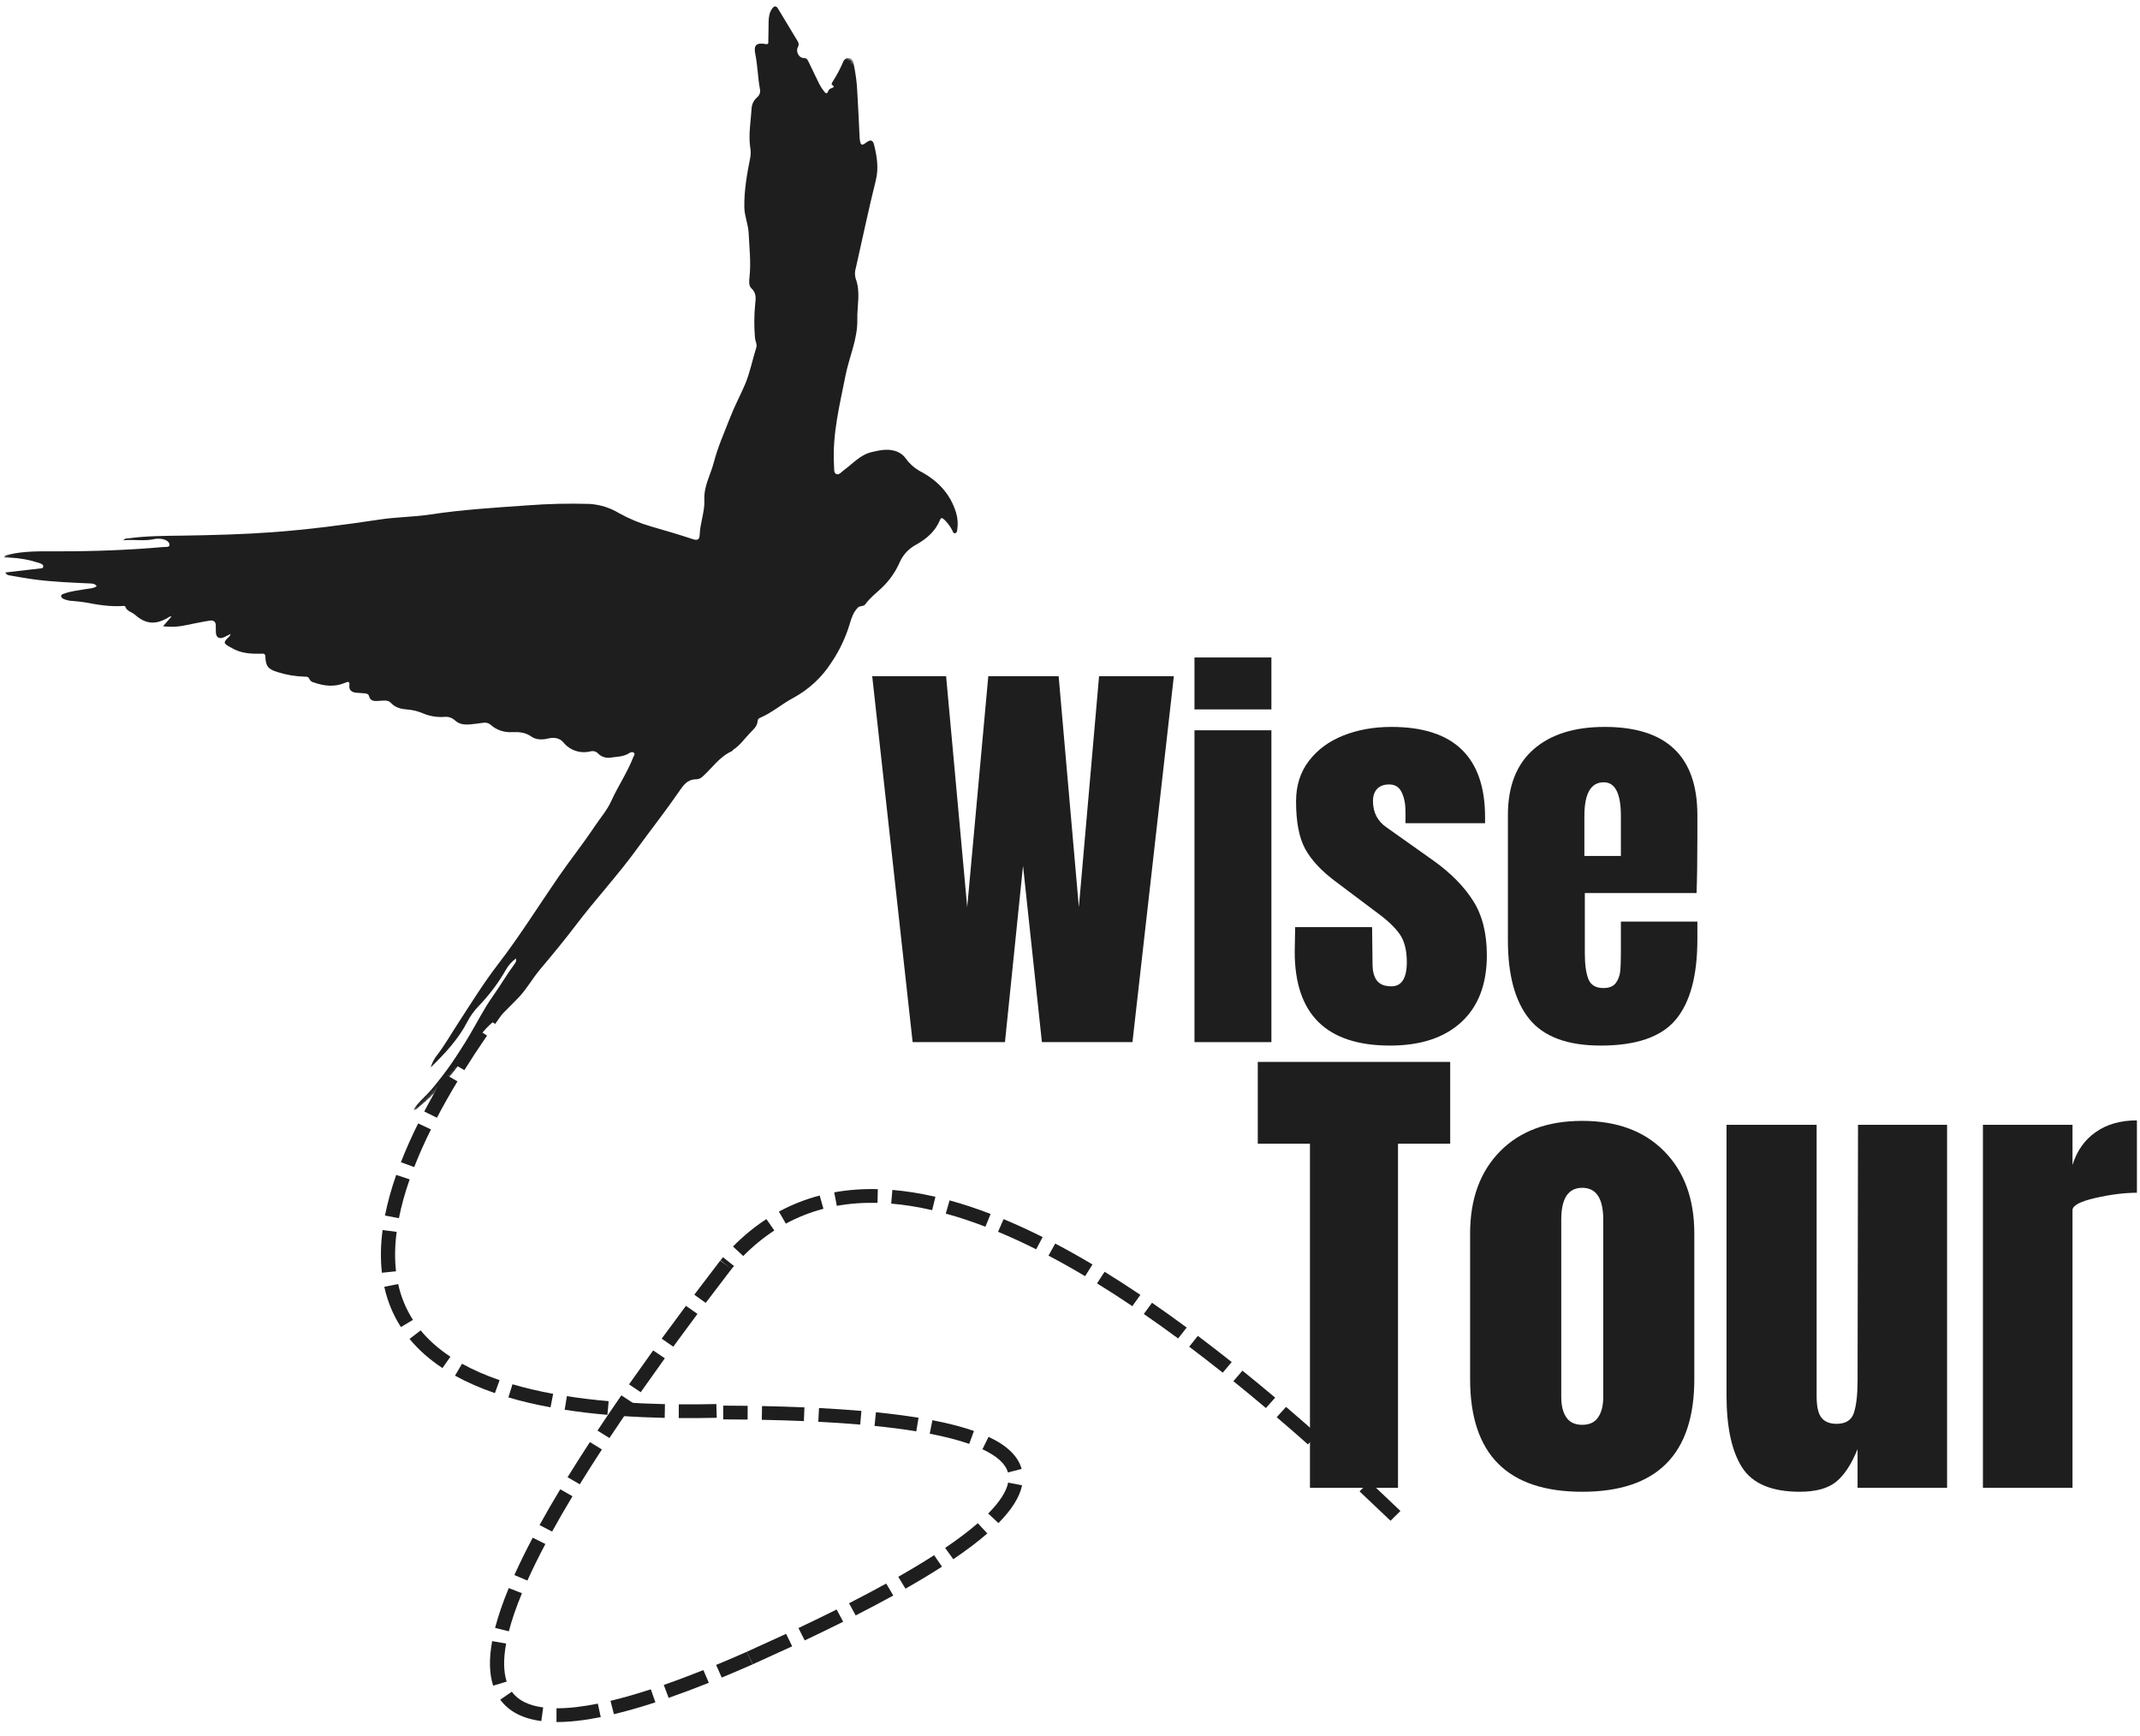 <svg width="545" height="442" viewBox="0 0 545 442" fill="none" xmlns="http://www.w3.org/2000/svg">
<mask id="mask0_367_577" style="mask-type:luminance" maskUnits="userSpaceOnUse" x="0" y="0" width="245" height="284">
<path d="M0 0.6H244.974V283.554H0V0.6Z" fill="white"/>
</mask>
<g mask="url(#mask0_367_577)">
<mask id="mask1_367_577" style="mask-type:luminance" maskUnits="userSpaceOnUse" x="-23" y="-30" width="320" height="314">
<path d="M-22.457 165.48L168.226 -29.677L296.823 88.278L106.139 283.435L-22.457 165.48Z" fill="white"/>
</mask>
<g mask="url(#mask1_367_577)">
<mask id="mask2_367_577" style="mask-type:luminance" maskUnits="userSpaceOnUse" x="-23" y="-30" width="320" height="314">
<path d="M-22.457 165.48L168.226 -29.677L296.823 88.278L106.139 283.435L-22.457 165.48Z" fill="white"/>
</mask>
<g mask="url(#mask2_367_577)">
<path d="M105.276 282.645C106.526 280.653 108.388 279.21 109.891 277.452C113.545 273.104 116.788 268.477 119.611 263.581C121.554 260.306 123.27 256.867 125.457 253.789C127.342 251.135 128.964 248.331 130.883 245.718C131.203 245.271 131.575 244.869 131.401 244.097C130.35 244.859 129.506 245.796 128.874 246.91C126.961 250.272 124.651 253.35 121.95 256.154C120.748 257.397 119.753 258.776 118.966 260.302C116.712 264.663 113.384 268.212 109.689 271.839C110.019 270.701 110.556 269.665 111.301 268.728C113.262 266.175 114.827 263.394 116.58 260.717C119.908 255.602 123.123 250.386 126.857 245.54C132.382 238.356 137.152 230.696 142.276 223.256C145.241 218.949 148.513 214.866 151.416 210.5C152.849 208.339 154.627 206.33 155.668 204.005C157.403 200.168 159.812 196.665 161.311 192.742C161.434 192.422 161.806 192.039 161.434 191.714C161.056 191.395 160.547 191.6 160.217 191.81C158.822 192.714 157.2 192.696 155.654 192.92C155.051 193.039 154.452 193.007 153.863 192.829C153.274 192.651 152.765 192.345 152.336 191.911C152.091 191.641 151.789 191.458 151.431 191.358C151.077 191.258 150.719 191.258 150.365 191.358C149.738 191.509 149.107 191.573 148.461 191.55C147.82 191.527 147.193 191.413 146.585 191.212C145.972 191.011 145.406 190.728 144.883 190.367C144.36 190.006 143.898 189.577 143.502 189.088C142.361 187.75 140.796 187.786 139.584 188.079C137.977 188.471 136.436 188.366 135.337 187.59C133.763 186.471 132.146 186.393 130.43 186.448C129.435 186.517 128.464 186.398 127.521 186.078C126.579 185.763 125.74 185.274 125.004 184.621C124.429 184.119 123.76 183.936 123.001 184.078C121.907 184.21 120.823 184.388 119.729 184.48C118.31 184.594 116.953 184.493 115.836 183.429C115.03 182.73 114.091 182.443 113.021 182.58C111.112 182.685 109.283 182.356 107.539 181.598C106.384 181.114 105.177 180.817 103.923 180.712C102.274 180.57 100.77 180.328 99.535 178.985C98.729 178.113 97.348 178.464 96.212 178.515C95.075 178.56 94.288 178.455 93.987 177.277C93.845 176.72 93.336 176.619 92.855 176.564C92.153 176.501 91.413 176.473 90.706 176.414C89.603 176.304 88.853 175.761 88.971 174.614C89.089 173.463 88.707 173.541 87.863 173.893C85.237 175.012 82.602 174.733 79.977 173.82C79.458 173.719 79.072 173.445 78.822 172.988C78.562 172.262 78.053 172.326 77.459 172.317C75.131 172.244 72.868 171.856 70.657 171.152C68.253 170.431 67.654 169.581 67.588 167.233C67.565 166.293 66.91 166.466 66.386 166.48C63.756 166.535 61.187 166.366 58.877 164.932C58.811 164.872 58.703 164.863 58.618 164.813C56.859 163.813 56.831 163.63 58.241 162.241C58.49 162.031 58.646 161.771 58.717 161.46C58.194 161.721 57.703 161.94 57.218 162.209C55.78 162.895 54.941 162.346 54.969 160.748C54.941 160.378 54.936 160.008 54.95 159.638C55.073 158.542 54.564 157.88 53.484 158.044C51.49 158.35 49.515 158.789 47.535 159.168C45.551 159.633 43.547 159.739 41.525 159.487L43.698 156.98C43.326 156.98 43.005 157.099 42.727 157.336C39.658 159.14 37.103 158.971 34.421 156.596C33.615 155.856 32.243 155.687 31.89 154.436C31.861 154.354 31.546 154.299 31.371 154.317C28.067 154.559 24.875 154.016 21.665 153.404C20.661 153.226 19.666 153.157 18.658 153.057C17.833 153.038 17.036 152.878 16.273 152.568C15.928 152.394 15.542 152.193 15.584 151.759C15.627 151.326 16.023 151.307 16.324 151.179C18.097 150.513 19.978 150.371 21.816 150.024C22.749 149.855 23.744 149.896 24.635 149.298C24.154 148.558 23.381 148.608 22.707 148.576C18.144 148.361 13.571 148.192 9.037 147.603C6.849 147.32 4.671 146.927 2.498 146.544C1.966 146.516 1.584 146.265 1.358 145.795L7.872 145.036C8.499 144.963 9.126 144.94 9.744 144.822C10.215 144.726 10.998 144.899 11.021 144.242C11.045 143.712 10.361 143.502 9.857 143.337C7.472 142.556 5.025 142.113 2.508 142.004L0.98 141.944C1.277 141.273 1.853 141.319 2.315 141.214C6.34 140.282 10.446 140.405 14.538 140.405C23.56 140.419 32.564 140.108 41.549 139.314C42.129 139.259 43.128 139.428 43.166 138.82C43.208 137.989 42.35 137.537 41.525 137.313C40.658 137.13 39.8 137.139 38.942 137.35C36.509 137.838 34.063 137.331 31.399 137.582C31.725 137.222 32.13 137.062 32.625 137.112C37.349 136.454 42.105 136.468 46.861 136.4C54.38 136.281 61.899 136.084 69.399 135.536C78.539 134.86 87.618 133.682 96.65 132.316C100.94 131.654 105.305 131.672 109.585 131.024C117.778 129.782 126.032 129.284 134.277 128.704C139.561 128.302 144.85 128.174 150.144 128.334C152.84 128.512 155.338 129.288 157.629 130.672C160.217 132.111 162.942 133.244 165.803 134.07C169.348 135.093 172.903 136.126 176.405 137.295C177.749 137.742 178.154 137.322 178.192 136.144C178.305 133.152 179.521 130.252 179.38 127.297C179.215 123.812 180.959 120.93 181.784 117.779C182.807 113.837 184.471 110.119 185.946 106.328C187.063 103.442 188.515 100.743 189.731 97.92C190.999 94.942 191.603 91.667 192.597 88.543C192.866 87.694 192.352 86.899 192.277 86.068C192.027 83.222 192.041 80.382 192.319 77.536C192.451 76.102 192.729 74.645 191.339 73.403C190.651 72.768 190.764 71.562 190.877 70.576C191.287 66.789 190.83 63.008 190.651 59.23C190.537 57.125 189.595 55.001 189.562 52.8C189.491 48.442 190.259 44.163 191.113 39.906C191.221 39.011 191.193 38.12 191.014 37.234C190.627 34.005 191.212 30.849 191.405 27.67C191.466 26.533 191.928 25.578 192.791 24.806C193.125 24.532 193.361 24.199 193.493 23.793C193.62 23.391 193.63 22.984 193.512 22.573C192.989 19.636 192.937 16.64 192.343 13.703C191.89 11.47 192.649 10.799 195.02 11.223C195.817 11.356 195.657 10.826 195.666 10.47C195.723 8.844 195.704 7.2 195.746 5.569C195.779 4.35 195.911 3.153 196.699 2.121C197.236 1.426 197.707 1.49 198.132 2.185C199.805 4.962 201.464 7.738 203.143 10.497C203.303 10.726 203.388 10.977 203.397 11.255C203.406 11.529 203.336 11.785 203.185 12.023C202.61 13.101 203.439 14.763 204.632 14.772C205.509 14.786 205.688 15.261 205.943 15.781C206.848 17.631 207.691 19.481 208.63 21.345C208.941 21.975 209.318 22.569 209.761 23.121C210.081 23.523 210.586 24.304 210.968 23.089C211.123 22.774 211.373 22.573 211.722 22.482C212.151 22.308 212.707 22.157 211.929 21.623C211.628 21.413 211.915 20.993 212.094 20.742C213.108 19.157 213.985 17.503 214.725 15.781C214.824 15.485 214.998 15.247 215.257 15.064C215.517 14.877 215.809 14.79 216.129 14.79C216.917 14.772 217.19 15.384 217.336 15.987C217.897 18.494 218.232 21.029 218.34 23.592C218.576 27.223 218.713 30.863 218.897 34.494C218.915 34.868 218.915 35.257 218.977 35.608C219.198 37.051 219.443 37.152 220.612 36.293C221.781 35.435 222.324 35.636 222.663 37.102C223.346 39.997 223.804 42.852 223.054 45.889C221.211 53.265 219.67 60.733 217.977 68.155C217.685 69.073 217.657 69.991 217.907 70.918C219.222 74.357 218.265 77.851 218.336 81.327C218.444 86.356 216.266 90.873 215.328 95.645C213.857 103.099 211.967 110.521 212.391 118.194C212.401 118.382 212.391 118.573 212.41 118.756C212.495 119.455 212.259 120.478 213.061 120.747C213.721 120.971 214.286 120.199 214.857 119.779C217.148 118.121 219.066 115.828 221.946 115.143C224.148 114.627 226.467 114.093 228.73 115.139C229.503 115.5 230.139 116.02 230.63 116.705C231.549 118.002 232.704 119.062 234.094 119.88C238.648 122.223 241.976 125.625 243.47 130.512C243.913 131.969 244.017 133.449 243.781 134.947C243.725 135.29 243.697 135.765 243.187 135.788C242.683 135.815 242.711 135.399 242.546 135.121C242.014 134.066 241.316 133.125 240.449 132.303C239.944 131.887 239.676 131.714 239.35 132.513C238.2 135.258 236.079 137.144 233.477 138.619C231.506 139.642 230.069 141.145 229.159 143.123C228.051 145.685 226.467 147.927 224.402 149.855C222.983 151.152 221.494 152.344 220.363 153.897C219.891 154.536 219.038 154.171 218.472 154.742C217.322 155.916 216.851 157.373 216.417 158.843C215.38 162.31 213.848 165.562 211.821 168.59C209.346 172.486 206.051 175.546 201.936 177.784C199.065 179.309 196.628 181.506 193.62 182.781C193.196 182.922 192.97 183.21 192.946 183.644C192.838 184.964 191.9 185.754 191.028 186.645C189.623 188.088 188.501 189.791 186.771 190.91C186.62 191.011 186.535 191.235 186.389 191.299C183.231 192.714 181.392 195.569 178.946 197.757C178.489 198.2 177.937 198.437 177.291 198.465C174.996 198.46 173.968 200.077 172.917 201.607C169.532 206.521 165.827 211.217 162.315 216.049C157.422 222.818 151.709 228.952 146.66 235.602C143.752 239.429 140.688 243.151 137.581 246.828C135.464 249.34 133.923 252.272 131.575 254.547C129.709 256.378 127.974 258.365 125.886 260C123.439 261.927 121.629 264.302 120.451 267.134C119.809 268.632 119.055 270.13 117.25 270.742C116.948 270.847 116.76 271.295 116.552 271.583C113.667 275.47 110.334 278.945 106.549 282.019C106.167 282.371 105.852 282.791 105.276 282.645Z" fill="#1E1E1E"/>
</g>
</g>
</g>
<path d="M150.043 230.285C147.628 233.1 145.306 235.871 143.072 238.593L140.241 236.407C142.491 233.663 144.828 230.875 147.259 228.042L150.043 230.285ZM140.867 241.303C138.604 244.1 136.434 246.849 134.362 249.549L131.459 247.454C133.552 244.728 135.737 241.957 138.016 239.133L140.867 241.303ZM132.185 252.411C130.047 255.254 128.016 258.043 126.093 260.771L123.108 258.79C125.052 256.027 127.103 253.216 129.262 250.343L132.185 252.411ZM124.038 263.728C121.974 266.736 120.047 269.674 118.257 272.538L115.162 270.715C116.979 267.806 118.937 264.829 121.026 261.782L124.038 263.728ZM116.507 275.383C114.588 278.568 112.84 281.655 111.268 284.657L108.045 283.059C109.649 280 111.429 276.851 113.385 273.608L116.507 275.383ZM109.755 287.622C108.106 290.94 106.682 294.143 105.483 297.224L102.1 295.978C103.339 292.798 104.802 289.506 106.495 286.095L109.755 287.622ZM104.328 300.349C103.119 303.8 102.209 307.097 101.592 310.233L98.04 309.561C98.691 306.267 99.644 302.818 100.901 299.214L104.328 300.349ZM101.019 313.716C100.548 317.288 100.499 320.635 100.856 323.756L97.265 324.134C96.874 320.736 96.927 317.11 97.434 313.262L101.019 313.716ZM101.399 326.995C102.131 330.314 103.39 333.356 105.168 336.125L102.103 337.964C100.101 334.852 98.686 331.434 97.867 327.715L101.399 326.995ZM107.122 338.804C109.164 341.283 111.694 343.518 114.708 345.51L112.685 348.401C109.367 346.211 106.574 343.739 104.304 340.98L107.122 338.804ZM117.663 347.297C120.5 348.871 123.689 350.265 127.234 351.481L126.04 354.782C122.292 353.494 118.905 352.013 115.881 350.336L117.663 347.297ZM130.516 352.525C133.71 353.467 137.163 354.279 140.87 354.965L140.205 358.401C136.372 357.697 132.794 356.854 129.475 355.872L130.516 352.525ZM144.37 355.556C147.723 356.083 151.267 356.507 155.006 356.834L154.692 360.319C150.873 359.987 147.245 359.553 143.808 359.017L144.37 355.556ZM158.559 357.112C162.006 357.347 165.6 357.509 169.345 357.589L169.281 361.091C165.475 361.007 161.819 360.845 158.321 360.603L158.559 357.112ZM172.875 357.642C175.968 357.667 179.153 357.642 182.436 357.565L182.537 361.068C179.212 361.143 175.989 361.169 172.858 361.142L172.875 357.642Z" fill="#1E1E1E"/>
<path d="M190.167 420.666L200.201 416.088L201.75 419.258L191.716 423.836L190.167 420.666ZM203.342 414.614C206.743 413.002 209.985 411.429 213.069 409.888L214.735 413.002C211.631 414.551 208.365 416.14 204.94 417.76L203.342 414.614ZM216.223 408.297C219.583 406.576 222.742 404.907 225.694 403.28L227.492 406.324C224.505 407.968 221.312 409.662 217.913 411.394L216.223 408.297ZM228.762 401.559C232.1 399.663 235.142 397.831 237.896 396.058L239.9 398.979C237.092 400.785 233.996 402.655 230.599 404.583L228.762 401.559ZM240.703 394.206C243.962 391.999 246.737 389.902 249.024 387.912L251.444 390.525C249.048 392.609 246.159 394.794 242.781 397.081L240.703 394.206ZM251.666 385.45C254.591 382.498 256.285 379.87 256.749 377.575L260.295 378.26C259.693 381.228 257.688 384.431 254.278 387.878L251.666 385.45ZM256.693 374.985C256.083 372.781 253.919 370.807 250.2 369.072L251.758 365.918C256.482 368.125 259.287 370.85 260.184 374.093L256.693 374.985ZM246.829 367.711C244.029 366.735 240.679 365.87 236.774 365.116L237.462 361.682C241.549 362.471 245.072 363.379 248.042 364.421L246.829 367.711ZM233.35 364.512C230.125 363.985 226.583 363.529 222.72 363.139L223.081 359.656C227.019 360.055 230.635 360.521 233.936 361.058L233.35 364.512ZM219.072 362.799C215.727 362.511 212.171 362.274 208.4 362.078L208.578 358.579C212.391 358.778 215.989 359.022 219.376 359.313L219.072 362.799ZM204.727 361.906C201.316 361.76 197.747 361.655 194.011 361.58L194.07 358.078C197.83 358.154 201.432 358.262 204.866 358.409L204.727 361.906ZM190.396 361.522L184.174 361.47L184.191 357.966L190.414 358.017L190.396 361.522Z" fill="#1E1E1E"/>
<path d="M186.333 323.128L179.725 331.807L176.817 329.721L183.42 321.042L186.333 323.128ZM177.627 334.606L171.461 342.961L168.517 340.914L174.688 332.559L177.627 334.606ZM169.316 345.912L163.173 354.553L160.193 352.553L166.34 343.914L169.316 345.912ZM161.243 357.317C159.129 360.375 157.115 363.345 155.201 366.224L152.163 364.322C154.088 361.42 156.112 358.434 158.242 355.357L161.243 357.317ZM153.291 369.131C151.29 372.193 149.409 375.152 147.653 378.005L144.547 376.199C146.324 373.32 148.221 370.334 150.232 367.251L153.291 369.131ZM145.8 381.044C143.912 384.177 142.18 387.178 140.602 390.047L137.411 388.387C139.015 385.478 140.769 382.442 142.678 379.274L145.8 381.044ZM138.892 393.21C137.151 396.498 135.624 399.604 134.312 402.522L130.997 401.115C132.341 398.13 133.9 394.958 135.675 391.598L138.892 393.21ZM132.925 405.742C131.46 409.287 130.345 412.519 129.591 415.441L126.085 414.576C126.882 411.501 128.044 408.12 129.566 404.428L132.925 405.742ZM128.895 418.564C128.174 422.508 128.222 425.738 129.038 428.248L125.594 429.29C124.6 426.233 124.512 422.447 125.34 417.937L128.895 418.564ZM130.342 430.831C131.931 433.006 134.594 434.339 138.332 434.831L137.859 438.302C133.082 437.67 129.594 435.854 127.397 432.848L130.342 430.831ZM141.724 435.044C144.742 435.059 148.249 434.662 152.249 433.861L152.992 437.291C148.748 438.14 144.994 438.563 141.722 438.545L141.724 435.044ZM155.474 433.148C158.635 432.395 162.061 431.416 165.747 430.211L166.913 433.53C163.131 434.766 159.609 435.771 156.351 436.55L155.474 433.148ZM169.05 429.095C172.234 427.991 175.593 426.728 179.132 425.317L180.52 428.555C176.928 429.99 173.516 431.268 170.284 432.392L169.05 429.095ZM182.376 424.001C184.894 422.963 187.498 421.849 190.186 420.662L191.691 423.853C188.979 425.047 186.346 426.173 183.804 427.223L182.376 424.001Z" fill="#1E1E1E"/>
<path d="M354.131 387.289L346.241 379.813L348.759 377.311L356.654 384.792L354.131 387.289ZM343.669 377.423L335.779 370.235L338.252 367.689L346.137 374.877L343.669 377.423ZM333.098 367.843C330.417 365.465 327.764 363.153 325.139 360.916L327.523 358.291C330.161 360.547 332.832 362.87 335.531 365.262L333.098 367.843ZM322.389 358.579C319.593 356.221 316.834 353.943 314.113 351.746L316.415 349.061C319.159 351.273 321.941 353.566 324.755 355.939L322.389 358.579ZM311.399 349.576C308.509 347.281 305.66 345.075 302.853 342.964L305.061 340.204C307.896 342.335 310.767 344.556 313.684 346.872L311.399 349.576ZM300.035 340.865C297.077 338.684 294.168 336.603 291.3 334.629L293.387 331.775C296.287 333.773 299.227 335.875 302.217 338.081L300.035 340.865ZM288.372 332.634C285.325 330.58 282.326 328.648 279.382 326.839L281.31 323.883C284.295 325.722 287.334 327.679 290.427 329.759L288.372 332.634ZM276.344 325.001C273.173 323.113 270.068 321.367 267.025 319.767L268.739 316.691C271.837 318.323 275.001 320.096 278.227 322.019L276.344 325.001ZM263.888 318.156C260.57 316.492 257.335 315.007 254.179 313.693L255.59 310.474C258.829 311.822 262.142 313.343 265.538 315.044L263.888 318.156ZM250.96 312.406C247.498 311.076 244.131 309.959 240.863 309.067L241.835 305.697C245.219 306.623 248.702 307.776 252.284 309.15L250.96 312.406ZM237.395 308.19C233.793 307.354 230.314 306.802 226.964 306.523L227.258 303.036C230.787 303.326 234.444 303.909 238.223 304.783L237.395 308.19ZM223.48 306.336C219.868 306.246 216.413 306.495 213.115 307.089L212.443 303.65C215.989 303.008 219.696 302.738 223.558 302.835L223.48 306.336ZM209.709 307.841C206.35 308.719 203.161 309.979 200.137 311.62L198.363 308.563C201.642 306.783 205.108 305.413 208.754 304.461L209.709 307.841ZM197.2 313.368C194.41 315.184 191.772 317.353 189.286 319.871L186.669 317.447C189.337 314.744 192.174 312.413 195.181 310.46L197.2 313.368ZM186.936 322.416L186.267 323.197L183.477 320.958L184.146 320.177L186.936 322.416Z" fill="#1E1E1E"/>
<path d="M232.424 265.397L222.129 172.205H240.947L246.321 231.014L251.694 172.205H269.607L274.755 231.014L279.903 172.205H298.947L288.407 265.397H265.346L260.538 220.491L255.937 265.397H232.424Z" fill="#1E1E1E"/>
<path d="M304.201 180.664V167.437H323.792V180.664H304.201ZM304.201 265.397V185.98H323.792V265.397H304.201Z" fill="#1E1E1E"/>
<path d="M354.015 266.274C337.823 266.274 329.729 258.317 329.729 242.396L329.842 236.111H349.434L349.547 245.428C349.547 247.319 349.914 248.749 350.659 249.722C351.413 250.699 352.644 251.183 354.355 251.183C356.966 251.183 358.277 249.128 358.277 245.008C358.277 241.966 357.659 239.578 356.429 237.847C355.194 236.106 353.233 234.261 350.546 232.311L340.138 224.492C336.555 221.824 333.977 219.066 332.407 216.216C330.846 213.357 330.069 209.319 330.069 204.103C330.069 200.048 331.167 196.595 333.368 193.745C335.565 190.886 338.497 188.734 342.155 187.296C345.813 185.848 349.877 185.122 354.355 185.122C370.255 185.122 378.207 192.79 378.207 208.123V209.639H357.937V206.606C357.937 204.72 357.617 203.112 356.976 201.783C356.344 200.445 355.284 199.774 353.789 199.774C352.455 199.774 351.432 200.153 350.716 200.906C350.009 201.664 349.66 202.692 349.66 203.994C349.66 206.894 350.815 209.136 353.129 210.717L365.216 219.285C369.553 222.405 372.876 225.789 375.19 229.443C377.5 233.087 378.66 237.696 378.66 243.273C378.66 250.644 376.492 256.317 372.155 260.299C367.827 264.282 361.784 266.274 354.015 266.274Z" fill="#1E1E1E"/>
<path d="M407.649 266.274C399.211 266.274 393.168 264.036 389.509 259.55C385.851 255.056 384.022 248.365 384.022 239.473V207.574C384.022 200.267 386.181 194.704 390.509 190.876C394.846 187.04 400.898 185.122 408.667 185.122C424.402 185.122 432.274 192.607 432.274 207.574V213.329C432.274 219.116 432.204 223.816 432.067 227.433H403.614V242.834C403.614 245.588 403.906 247.744 404.5 249.301C405.103 250.85 406.376 251.622 408.328 251.622C409.822 251.622 410.882 251.192 411.514 250.324C412.141 249.448 412.514 248.452 412.627 247.328C412.74 246.209 412.796 244.565 412.796 242.396V234.704H432.274V239.253C432.274 248.511 430.426 255.33 426.731 259.715C423.044 264.09 416.685 266.274 407.649 266.274ZM412.796 217.988V207.794C412.796 202.085 411.344 199.225 408.441 199.225C405.146 199.225 403.5 202.085 403.5 207.794V217.988H412.796Z" fill="#1E1E1E"/>
<path d="M402.946 379.904C383.911 379.904 374.398 370.349 374.398 351.239V314.116C374.398 305.361 376.935 298.395 382.016 293.216C387.107 288.041 394.084 285.452 402.946 285.452C411.808 285.452 418.775 288.041 423.857 293.216C428.948 298.395 431.494 305.361 431.494 314.116V351.239C431.494 370.349 421.976 379.904 402.946 379.904ZM402.946 362.858C404.766 362.858 406.114 362.233 406.981 360.977C407.858 359.712 408.301 357.981 408.301 355.788V310.59C408.301 305.196 406.515 302.497 402.946 302.497C399.387 302.497 397.61 305.196 397.61 310.59V355.788C397.61 357.981 398.044 359.712 398.911 360.977C399.778 362.233 401.122 362.858 402.946 362.858Z" fill="#1E1E1E"/>
<path d="M458.347 379.903C451.219 379.903 446.326 377.848 443.677 373.728C441.023 369.6 439.698 363.452 439.698 355.277V286.456H462.646V350.874C462.646 351.458 462.646 353.039 462.646 355.605C462.646 358.177 463.051 359.985 463.871 361.031C464.701 362.082 465.983 362.602 467.718 362.602C470.065 362.602 471.546 361.662 472.149 359.771C472.762 357.871 473.073 355.158 473.073 351.623V350.874L473.186 286.456H495.87V378.899H473.073V369.052C471.498 372.925 469.669 375.702 467.586 377.382C465.498 379.063 462.419 379.903 458.347 379.903Z" fill="#1E1E1E"/>
<path d="M504.995 286.456H527.81V296.687C528.927 293.07 530.902 290.275 533.731 288.302C536.559 286.319 540.052 285.324 544.215 285.324V303.757C541.009 303.757 537.469 304.205 533.599 305.091C529.738 305.982 527.81 307.009 527.81 308.179V378.899H504.995V286.456Z" fill="#1E1E1E"/>
<path d="M333.613 378.899V291.261H320.319V270.434H369.325V291.261H356.032V378.899H333.613Z" fill="#1E1E1E"/>
</svg>
